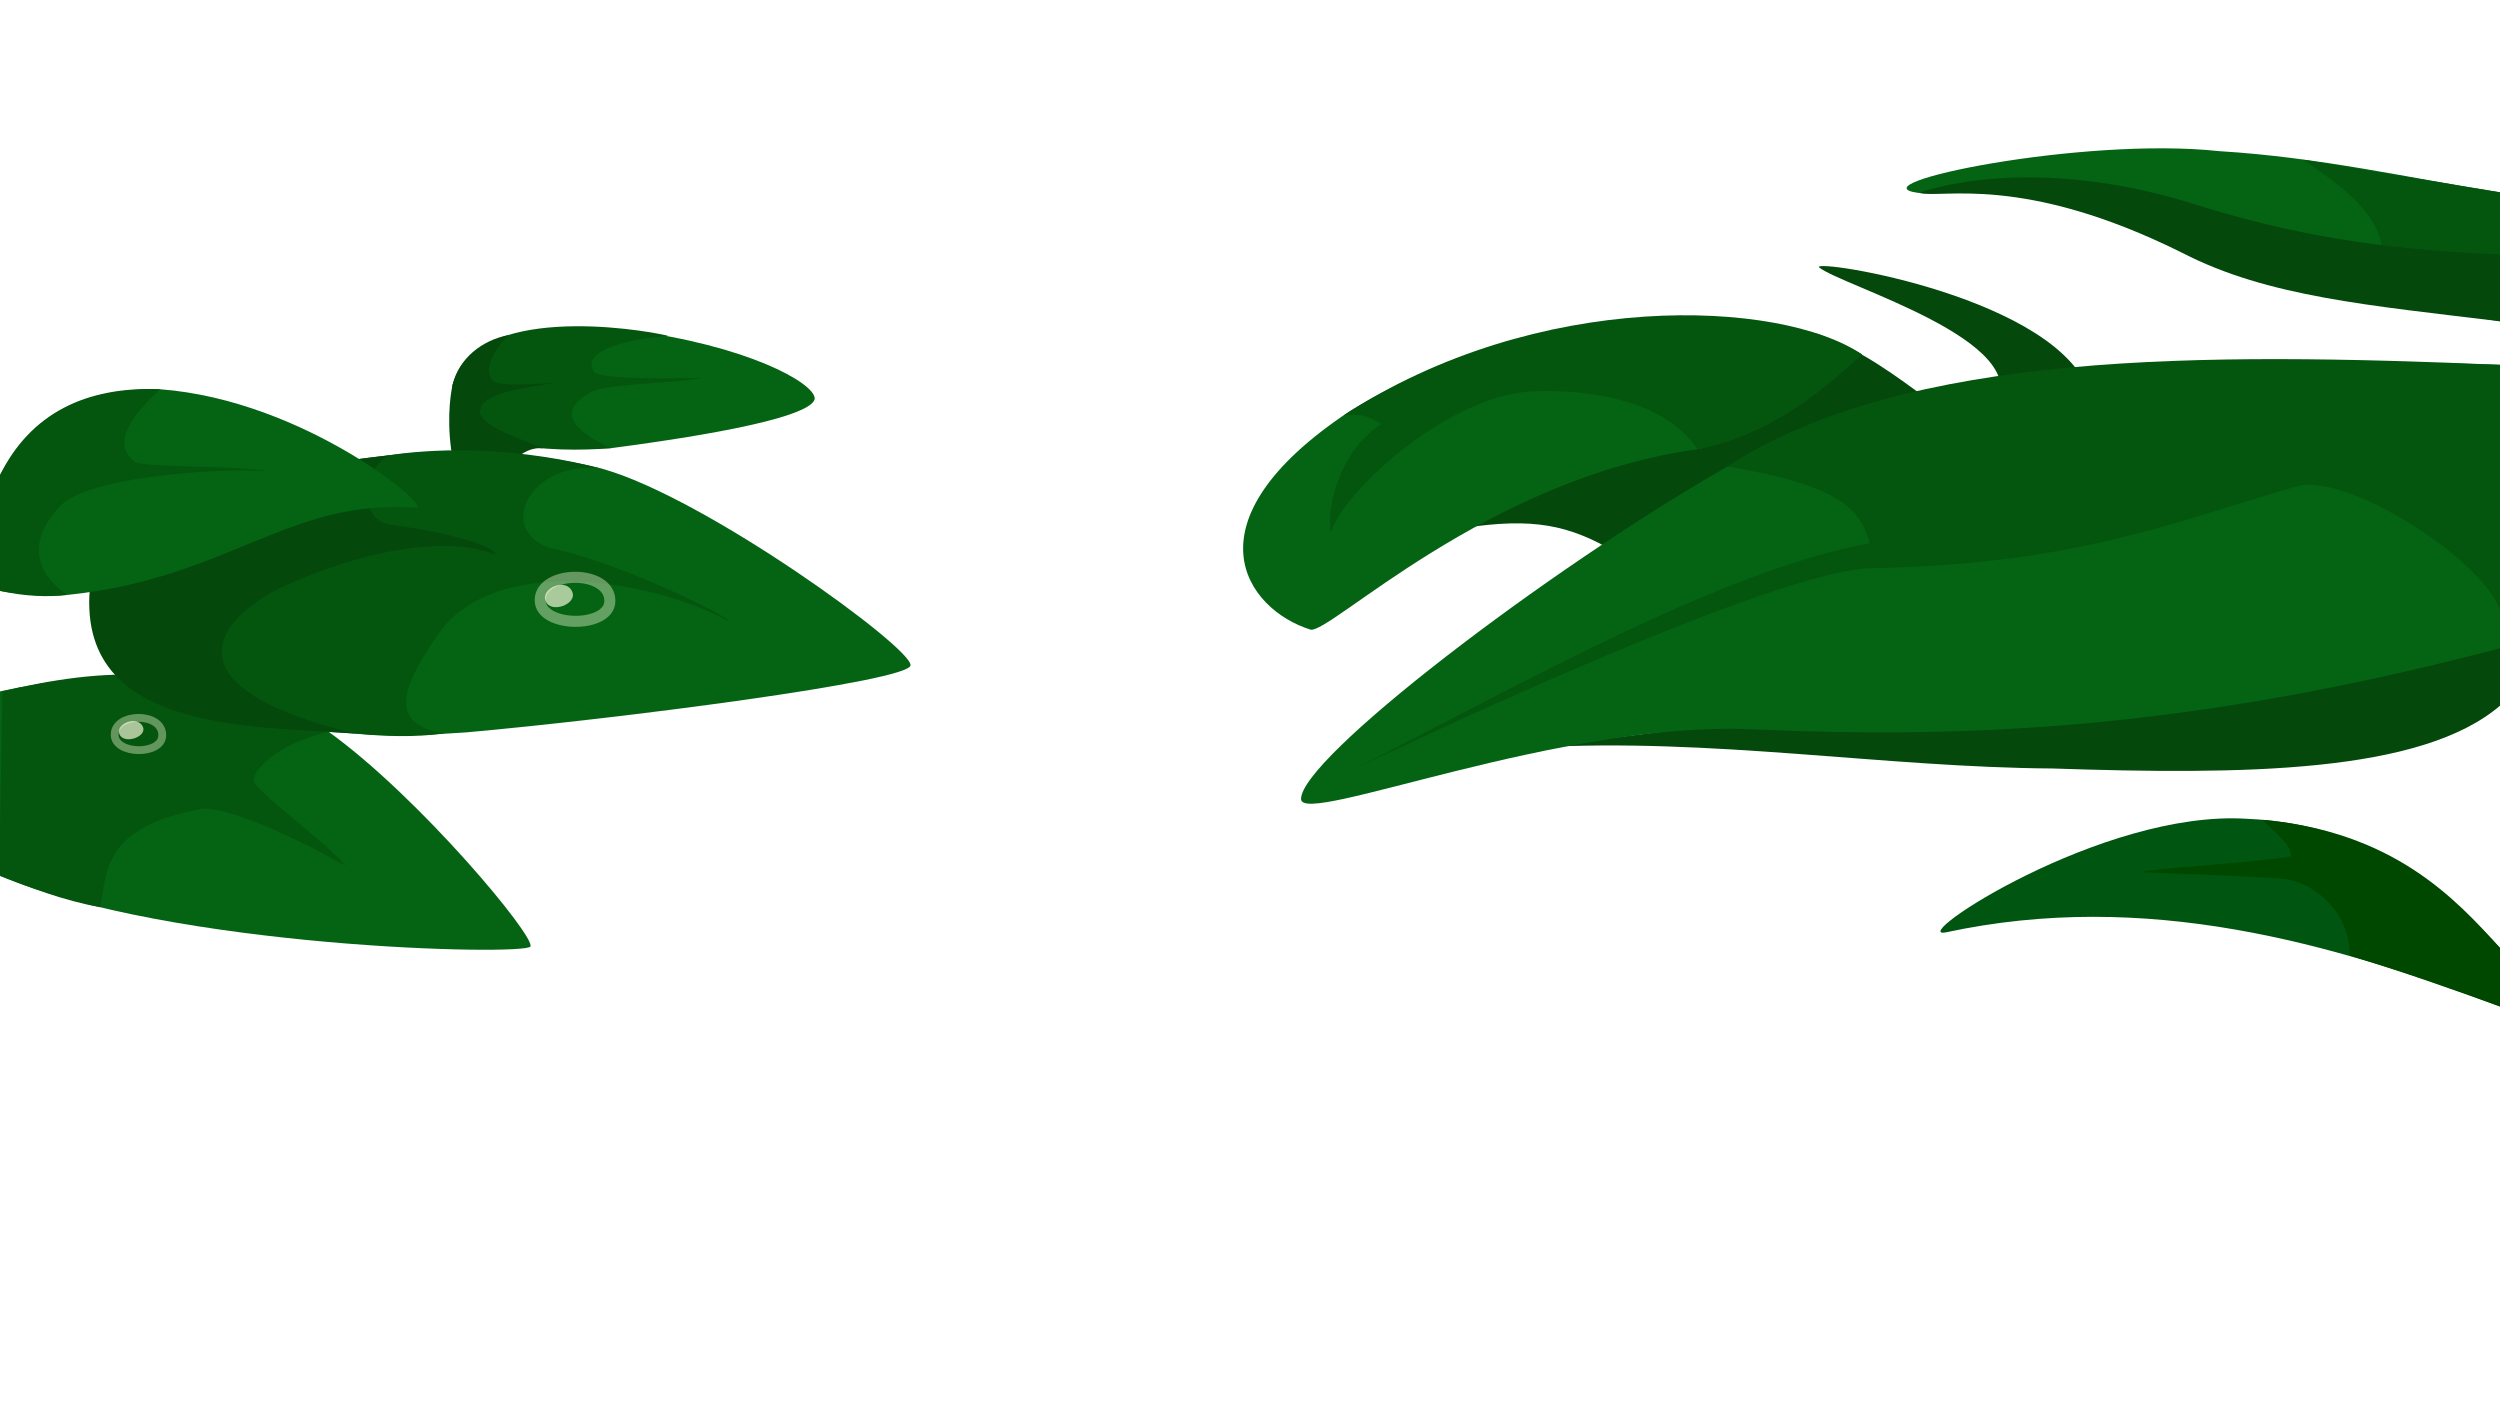 <?xml version="1.0" encoding="UTF-8" standalone="no"?>
<svg
   xmlns:dc="http://purl.org/dc/elements/1.1/"
   xmlns:cc="http://creativecommons.org/ns#"
   xmlns:rdf="http://www.w3.org/1999/02/22-rdf-syntax-ns#"
   xmlns:svg="http://www.w3.org/2000/svg"
   xmlns="http://www.w3.org/2000/svg"
   enable-background="new"
   id="svg8"
   version="1.1"
   viewBox="0 0 1280 720"
   height="720mm"
   width="1280mm">
  <defs
     id="defs2">
    <filter
       id="filter902"
       style="color-interpolation-filters:sRGB">
      <feBlend
         id="feBlend904"
         in2="BackgroundImage"
         mode="soft-light" />
    </filter>
  </defs>
  <g
     style="display:inline;opacity:1"
     transform="translate(0,423)"
     id="layer1">
    <path
       id="path914"
       d="m -0.443,25.242 0.132,-94.192 C 50.263,-79.907 104.565,-83.205 168.229,-48.345 214.896,-14.744 274.259,56.664 271.582,61.622 268.681,66.412 87.98,62.687 -0.443,25.242 Z"
       style="display:inline;opacity:1;fill:#046414;fill-opacity:1;stroke:none;stroke-width:0.265px;stroke-linecap:butt;stroke-linejoin:miter;stroke-opacity:1" />
    <path
       id="path926"
       d="M -0.443,25.242 C 15.791,31.482 31.748,37.935 51.449,41.507 54.343,23.42 53.361,0.111 102.899,-8.773 114.875,-10.921 152.218,6.154 177.15,20.46 166.547,7.605 128.825,-19.089 129.793,-23.974 131.533,-31.802 145.914,-43.073 168.229,-48.345 103.005,-85.8 51.039,-80.83 1.211,-69.016 Z"
       style="display:inline;fill:#04560f;fill-opacity:1;stroke:none;stroke-width:0.265px;stroke-linecap:butt;stroke-linejoin:miter;stroke-opacity:1" />
    <path
       id="path846"
       d="m 58.708,-46.865 c 0.004,-11.381 24.752,-11.705 24.368,0.529 -0.317,10.102 -24.372,9.849 -24.368,-0.529 z"
       style="fill:none;stroke:#ffffe0;stroke-width:4;stroke-linecap:butt;stroke-linejoin:miter;stroke-miterlimit:4;stroke-dasharray:none;stroke-opacity:0.376" />
    <path
       id="path848"
       d="m 61.138,-47.126 c -2.156,-5.32 9.207,-9.911 12.011,-3.793 2.364,5.158 -9.765,9.337 -12.011,3.793 z"
       style="fill:#ffffe0;fill-opacity:0.659;stroke:none;stroke-width:0.265px;stroke-linecap:butt;stroke-linejoin:miter;stroke-opacity:1" />
  </g>
  <g
     style="display:inline"
     id="layer9">
    <path
       id="path861"
       d="m 231.815,196.736 c 8.078,-23.555 39.775,-32.566 89.744,-27.771 60.736,7.782 95.42,27.003 95.591,35.079 -0.842,7.177 -32.702,16.015 -104.36,25.432 -49.025,1.105 -85.048,-5.494 -80.974,-32.741 z"
       style="fill:#046414;fill-opacity:1;stroke:none;stroke-width:0.265px;stroke-linecap:butt;stroke-linejoin:miter;stroke-opacity:1" />
    <path
       id="path863"
       d="m 312.789,229.477 c -20.302,-9.549 -27.593,-19.099 -10.231,-28.648 7.548,-4.3 42.84,-4.58 56.891,-7.304 -14.252,-0.133 -51.447,1.276 -55.408,-3.219 -7.334,-11.857 21.869,-17.166 38.13,-18.343 -15.937,-3.885 -99.051,-16.645 -110.356,24.775 -5.672,33.834 52.329,35.086 80.974,32.741 z"
       style="fill:#04560f;fill-opacity:1;stroke:none;stroke-width:0.265px;stroke-linecap:butt;stroke-linejoin:miter;stroke-opacity:1" />
    <path
       id="path886"
       d="m 232.177,237.124 c -3.785,-18.76 -1.815,-34.505 -0.362,-40.388 3.221,-13.048 14.58,-22.419 28.519,-25.187 -5.955,6.103 -13.552,16.335 -8.045,23.386 4.295,3.01 19.269,1.843 32.647,1.029 -16.179,2.483 -40.307,5.359 -39.102,15.528 1.429,7.253 23.091,14.055 32.243,18.061 -9.228,-1.016 -16.274,6.792 -17.727,11.202 z"
       style="fill:#04480c;fill-opacity:1;stroke:none;stroke-width:0.265px;stroke-linecap:butt;stroke-linejoin:miter;stroke-opacity:1" />
  </g>
  <g
     style="display:inline;opacity:1"
     id="layer8">
    <path
       id="path871"
       d="m 466.196,340.587 c 0.567,-9.07 -104.863,-85.706 -157.692,-100.542 -36.456,-9.005 -75.201,-11.207 -109.272,-6.954 -106.277,12.359 -147.561,33.659 -151.602,57.067 -13.052,74.357 53.754,80.531 134.371,85.447 19.496,1.689 38.14,0.636 56.653,-0.623 76.914,-6.841 227.655,-26.172 227.542,-34.396 z"
       style="fill:#046414;fill-opacity:1;stroke:none;stroke-width:0.265px;stroke-linecap:butt;stroke-linejoin:miter;stroke-opacity:1" />
    <path
       id="path875"
       d="m 227.542,375.512 c -31.488,-4.909 -18.989,-27.228 -4.63,-48.683 28.384,-45.194 112.852,-29.354 149.886,-8.864 5.281,0.458 -52.325,-29.497 -92.34,-37.703 -26.866,-10.72 -7.277,-45.276 28.046,-40.217 -41.947,-10.826 -80.949,-11.224 -109.272,-6.954 -71.618,19.602 -94.043,44.923 -105.57,71.512 -9.336,57.602 43.65,63.361 88.339,71.002 15.015,1.447 30.294,1.994 45.54,-0.093 z"
       style="display:inline;fill:#04560f;fill-opacity:1;stroke:none;stroke-width:0.265px;stroke-linecap:butt;stroke-linejoin:miter;stroke-opacity:1" />
    <path
       id="path873"
       d="m 182.001,375.606 c -91.768,-21.993 -76.476,-54.855 -39.391,-74.177 43.092,-20.267 86.551,-27.106 110.199,-17.727 3.9,-0.956 -12.175,-9.771 -52.79,-15.004 -16.405,-2.712 -15.204,-27.435 -0.787,-35.606 -48.894,5.768 -146.269,19.159 -151.602,57.067 -16.891,85.855 80.578,81.261 134.371,85.447 z"
       style="fill:#04480c;fill-opacity:1;stroke:none;stroke-width:0.265px;stroke-linecap:butt;stroke-linejoin:miter;stroke-opacity:1" />
    <path
       style="fill:#ffffe0;fill-opacity:0.659;stroke:none;stroke-width:0.313px;stroke-linecap:butt;stroke-linejoin:miter;stroke-opacity:1"
       d="m 279.321,307.662 c -2.457,-6.527 10.493,-12.16 13.688,-4.653 2.694,6.328 -11.128,11.455 -13.688,4.653 z"
       id="path862" />
    <path
       style="fill:none;stroke:#ffffe0;stroke-width:5.649;stroke-linecap:butt;stroke-linejoin:miter;stroke-miterlimit:4;stroke-dasharray:none;stroke-opacity:0.39"
       d="m 276.579,307.294 c 0.007,-15.514 36.221,-15.955 35.66,0.721 -0.463,13.77 -35.666,13.425 -35.66,-0.721 z"
       id="path860" />
  </g>
  <g
     style="display:inline"
     id="layer7">
    <path
       id="path865"
       d="M -0.059,243.35 C 11.637,223.096 29.554,198.258 82.021,199.3 c 74.081,5.601 139.719,60.933 130.969,60.59 -65.361,-4.72 -96.17,36.257 -178.528,44.715 -12.641,1.032 -23.968,-0.312 -34.515,-2.073 z"
       style="fill:#046414;fill-opacity:1;stroke:none;stroke-width:0.265px;stroke-linecap:butt;stroke-linejoin:miter;stroke-opacity:1" />
    <path
       id="path869"
       d="m 82.037,199.283 c -18.786,17.126 -23.365,29.676 -12.717,37.323 5.663,2.964 50.038,1.347 68.764,4.8 -19.727,-2.001 -88.211,1.673 -105.541,16.102 -8.575,7.773 -24.459,28.77 1.918,47.096 -9.723,1.144 -21.095,0.832 -34.515,-2.073 l 0.365,-59.653 v 0 0 l -0.365,59.653 -0.007,-59.181 C 15.519,211.806 43.834,197.715 82.037,199.283 Z"
       style="fill:#04560f;fill-opacity:1;stroke:none;stroke-width:0.265px;stroke-linecap:butt;stroke-linejoin:miter;stroke-opacity:1" />
  </g>
  <g
     style="display:inline"
     id="layer2">
    <path
       id="path912"
       d="m 1280.135,515.372 c -86.18,-32.437 -181.337,-60.129 -283.89,-37.993 -20.62,3.916 79.809,-62.822 154.038,-58.17 67.041,2.933 104.695,39.184 129.777,66.203 z"
       style="display:inline;fill:#005610;fill-opacity:1;stroke:none;stroke-width:0.265px;stroke-linecap:butt;stroke-linejoin:miter;stroke-opacity:1" />
    <path
       id="path924"
       d="m 1280.135,515.372 c -23.997,-8.655 -50.089,-17.956 -77.098,-26.094 0.251,-19.947 -14.758,-35.09 -30.89,-38.899 -9.365,-1.697 -75.194,-3.373 -75.654,-3.933 2.804,-1.581 63.716,-5.252 76.481,-8.055 0.155,-6.477 -8.588,-12.178 -14.521,-18.655 66.627,6.073 98.202,39.699 121.608,65.678 z"
       style="display:inline;fill:#004800;fill-opacity:1;stroke:none;stroke-width:0.265px;stroke-linecap:butt;stroke-linejoin:miter;stroke-opacity:1" />
  </g>
  <g
     style="display:inline"
     id="layer10">
    <path
       id="path884"
       d="m 1070.504,203.004 c -14.428,-50.582 -142.412,-70.741 -139.171,-66.146 11.277,9.441 110.259,37.541 90.487,70.908 z"
       style="fill:#04480c;fill-opacity:1;stroke:none;stroke-width:0.265px;stroke-linecap:butt;stroke-linejoin:miter;stroke-opacity:1" />
  </g>
  <g
     style="display:inline"
     id="layer6">
    <path
       id="path838"
       d="m 742.266,271.492 c 38.317,-6.708 57.417,-3.942 80.593,8.773 l 165.545,-74.839 c -17.354,-12.612 -34.696,-26.074 -58.086,-34.598 z"
       style="fill:#04480c;fill-opacity:1;stroke:none;stroke-width:0.265px;stroke-linecap:butt;stroke-linejoin:miter;stroke-opacity:1" />
    <path
       id="path834"
       d="m 670.938,322.356 c -32.973,-10.345 -65.235,-55.076 19.878,-111.669 85.749,-53.499 208.916,-60.871 262.509,-29.233 -24.041,20.198 -47.985,40.493 -84.19,48.526 -107.831,14.903 -188.573,95 -198.197,92.375 z"
       style="display:inline;fill:#046414;fill-opacity:1;stroke:none;stroke-width:0.265px;stroke-linecap:butt;stroke-linejoin:miter;stroke-opacity:1" />
    <path
       id="path836"
       d="m 687.893,212.734 c 8.727,-0.849 12.316,-0.161 19.294,4.385 -23.154,15.222 -28.114,45.774 -25.725,55.542 6.004,-20.47 56.708,-67.104 98.806,-71.912 16.937,-1.672 68.765,-1.125 88.867,29.233 35.791,-7.11 61.022,-27.097 84.19,-48.526 -41.817,-28.373 -166.417,-33.628 -265.432,31.279 z"
       style="display:inline;fill:#04560f;fill-opacity:1;stroke:none;stroke-width:0.265px;stroke-linecap:butt;stroke-linejoin:miter;stroke-opacity:1" />
  </g>
  <g
     style="display:inline"
     id="layer5">
    <path
       id="path817"
       d="m 1280.119,164.53 c -52.659,-9.343 -109.568,-8.984 -164.287,-36.272 -74.345,-37.854 -118.73,-28.079 -133.885,-29.525 -33.096,-4.559 84.448,-28.914 154.348,-21.34 51.947,3.181 96.835,13.753 143.822,21.105 z"
       style="display:inline;fill:#046414;fill-opacity:1;stroke:none;stroke-width:0.265px;stroke-linecap:butt;stroke-linejoin:miter;stroke-opacity:1" />
    <path
       id="path821"
       d="m 1179.194,81.761 c 18.972,13.324 42.066,28.219 40.514,51.263 l 60.386,7.441 -0.024,-41.99 z"
       style="display:inline;fill:#04560f;fill-opacity:1;stroke:none;stroke-width:0.265px;stroke-linecap:butt;stroke-linejoin:miter;stroke-opacity:1" />
    <path
       id="path819"
       d="m 1280.119,164.53 c -66.701,-8.161 -119.215,-12.543 -162.668,-35.011 -82.303,-40.976 -123.582,-27.552 -134.848,-30.769 0,0 56.521,-22.032 145.888,7.339 55.308,16.917 101.963,22.117 151.62,24.154 z"
       style="display:inline;fill:#04480c;fill-opacity:1;stroke:none;stroke-width:0.265px;stroke-linecap:butt;stroke-linejoin:miter;stroke-opacity:1" />
  </g>
  <g
     style="display:inline"
     id="layer4">
    <path
       id="path840"
       d="m 786.032,382.713 c 90.121,-5.086 178.415,10.181 264.583,10.749 97.391,3.241 189.16,2.683 229.753,-32.453 l -0.083,-39.944 z"
       style="display:inline;fill:#04480c;fill-opacity:1;stroke:none;stroke-width:0.265px;stroke-linecap:butt;stroke-linejoin:miter;stroke-opacity:1;filter:url(#filter902)" />
    <path
       id="path830"
       d="M 1280.083,186.781 C 1126.9,181.907 978.999,182.941 884.424,238.846 c -93.2,53.483 -218.872,149.75 -218.281,170.326 0.412,14.129 133.121,-40.539 231.953,-35.732 110.212,4.864 224.529,-0.108 382.077,-41.579 0.8,-48.612 0.463,-96.806 -0.089,-145.08 z"
       style="display:inline;fill:#046414;fill-opacity:1;stroke:none;stroke-width:0.265px;stroke-linecap:butt;stroke-linejoin:miter;stroke-opacity:1" />
    <path
       id="path832"
       d="m 884.424,238.846 c 57.448,9.772 68.139,21.559 72.76,39.274 -76.238,14.152 -178.121,72.039 -264.17,115.755 86.545,-40.866 222.57,-101.824 264.997,-102.939 103.019,-1.935 151.816,-22.591 218.695,-42.168 27.639,-6.106 98.925,41.047 103.725,65.682 l -0.347,-127.669 c -151.698,-6.42 -304.392,-7.217 -395.66,52.065 z"
       style="display:inline;fill:#04560f;fill-opacity:1;stroke:none;stroke-width:0.265px;stroke-linecap:butt;stroke-linejoin:miter;stroke-opacity:1" />
  </g>
</svg>
